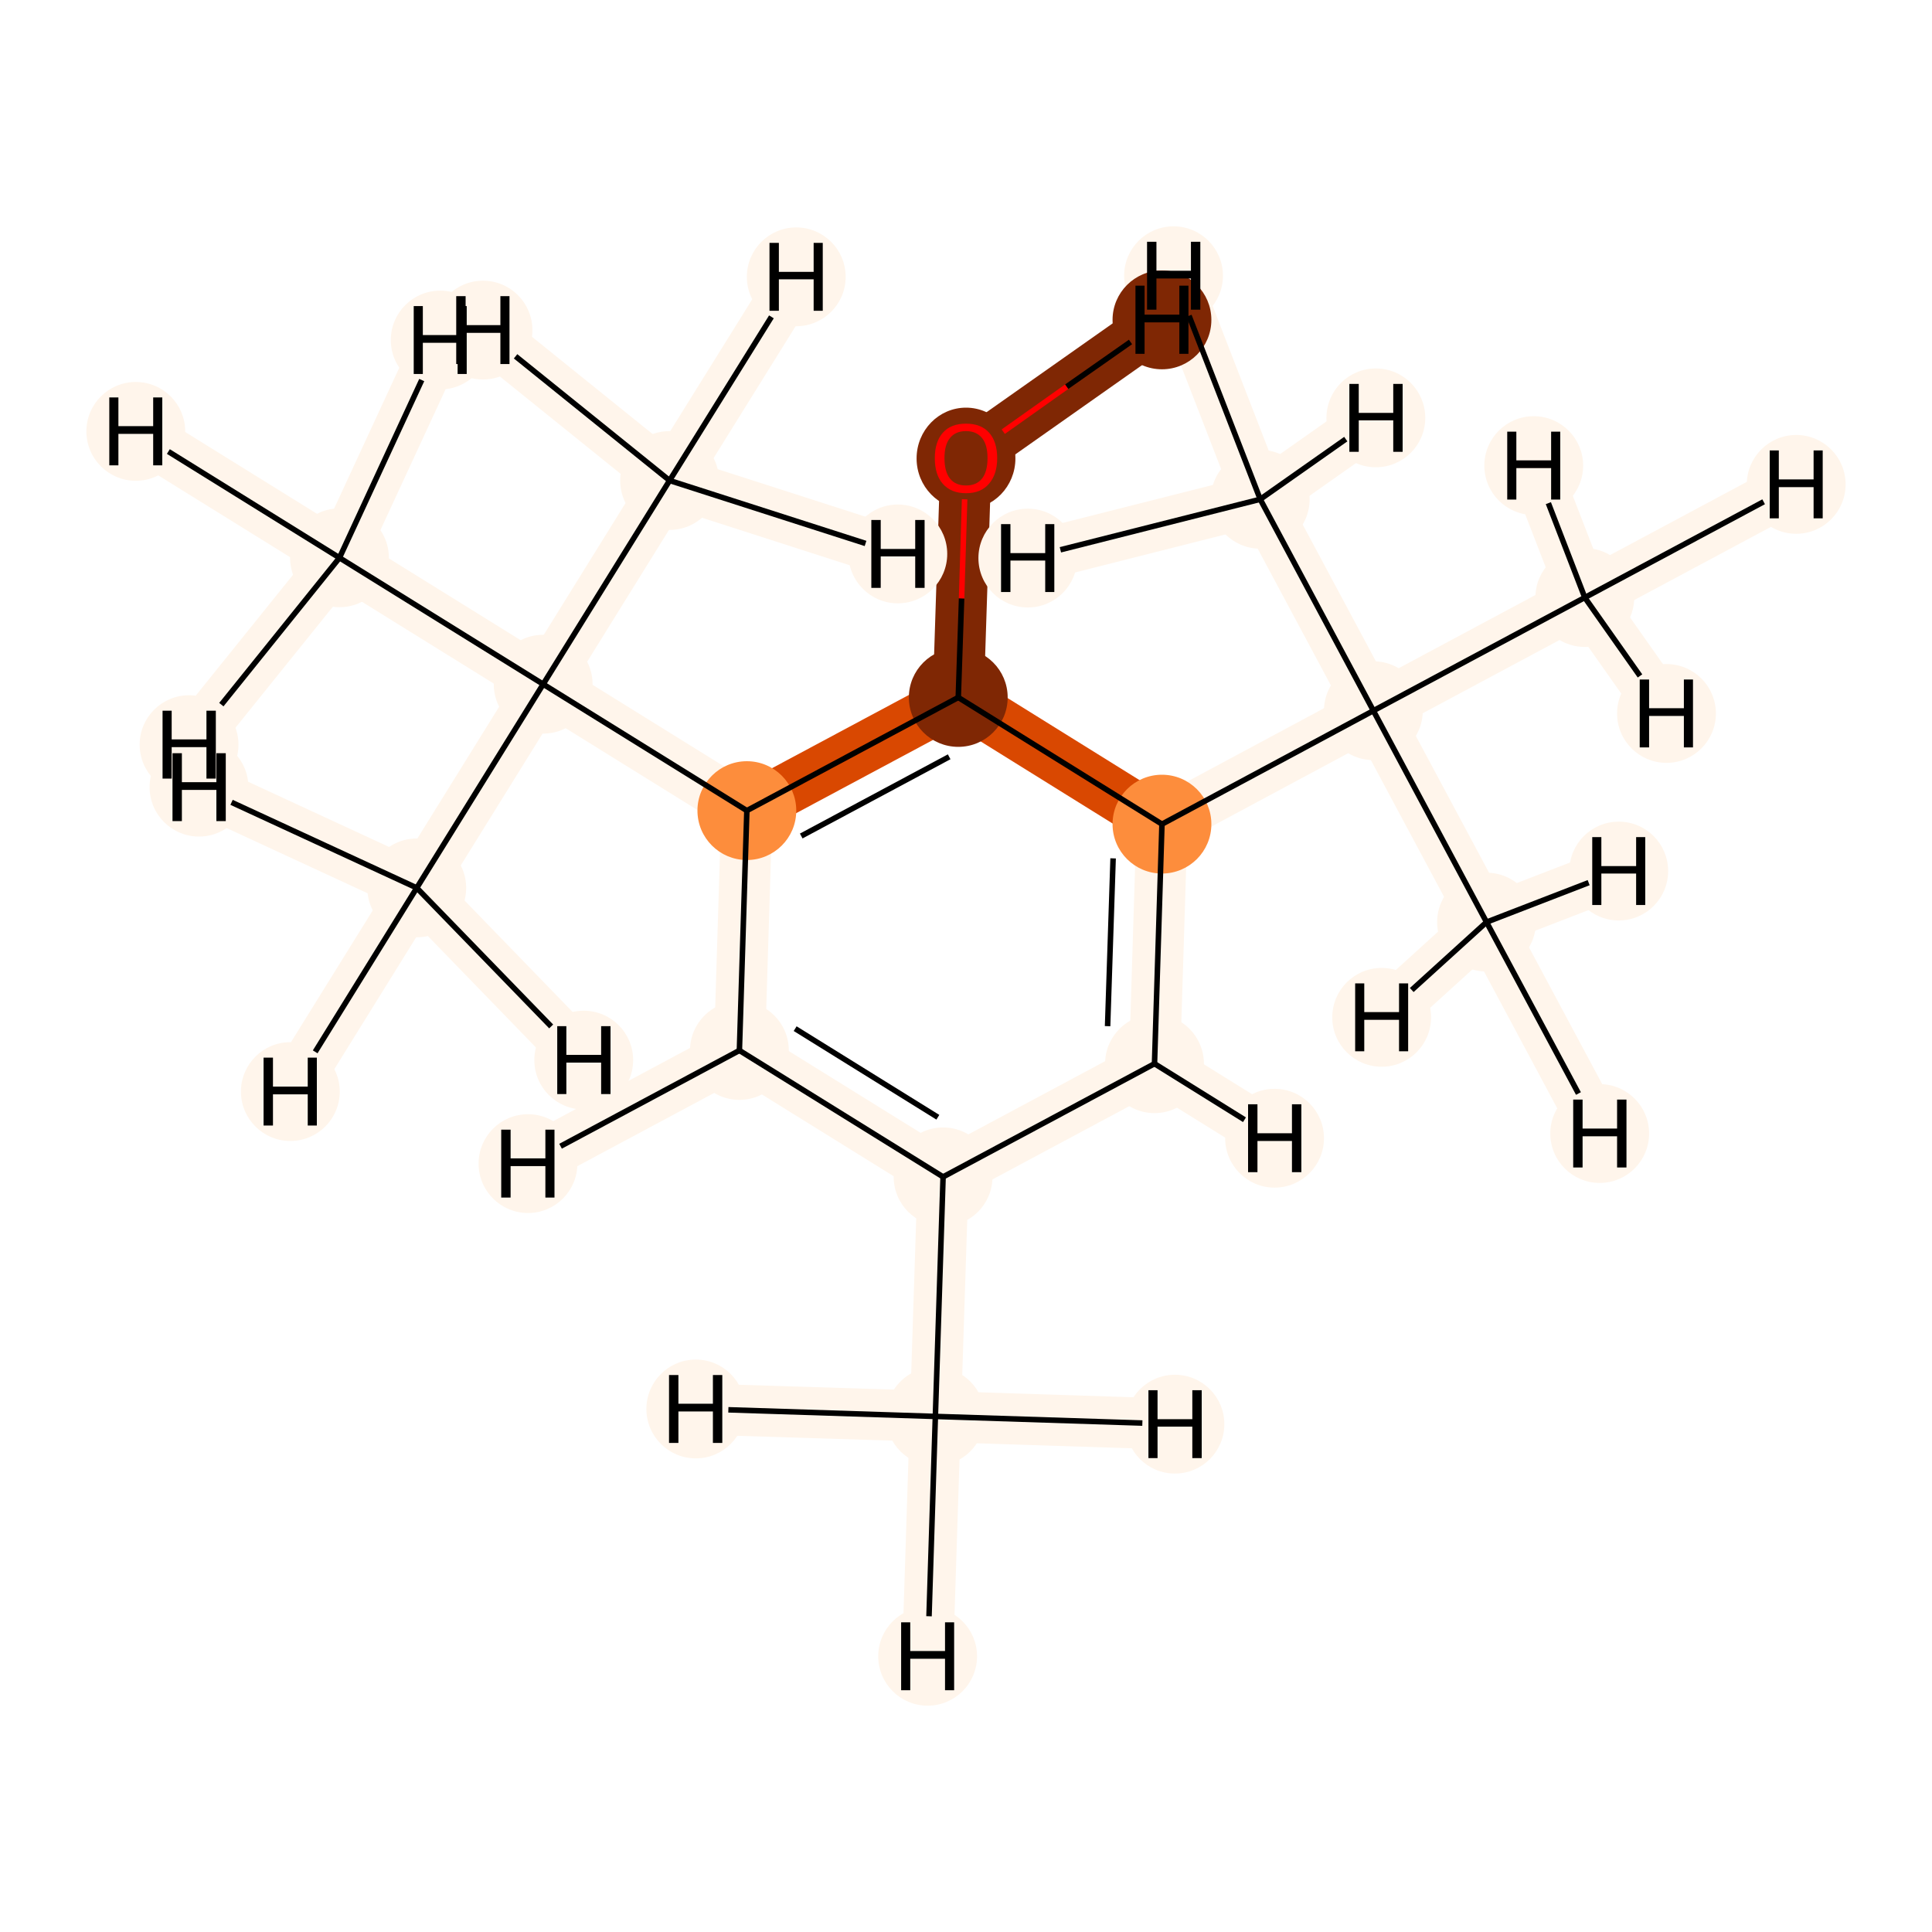 <?xml version='1.0' encoding='iso-8859-1'?>
<svg version='1.1' baseProfile='full'
              xmlns='http://www.w3.org/2000/svg'
                      xmlns:rdkit='http://www.rdkit.org/xml'
                      xmlns:xlink='http://www.w3.org/1999/xlink'
                  xml:space='preserve'
width='700px' height='700px' viewBox='0 0 700 700'>
<!-- END OF HEADER -->
<rect style='opacity:1.0;fill:#FFFFFF;stroke:none' width='700.0' height='700.0' x='0.0' y='0.0'> </rect>
<path d='M 338.9,513.2 L 341.7,426.4' style='fill:none;fill-rule:evenodd;stroke:#FFF5EB;stroke-width:18.5px;stroke-linecap:butt;stroke-linejoin:miter;stroke-opacity:1' />
<path d='M 338.9,513.2 L 336.1,600.1' style='fill:none;fill-rule:evenodd;stroke:#FFF5EB;stroke-width:18.5px;stroke-linecap:butt;stroke-linejoin:miter;stroke-opacity:1' />
<path d='M 338.9,513.2 L 252.1,510.5' style='fill:none;fill-rule:evenodd;stroke:#FFF5EB;stroke-width:18.5px;stroke-linecap:butt;stroke-linejoin:miter;stroke-opacity:1' />
<path d='M 338.9,513.2 L 425.7,516.0' style='fill:none;fill-rule:evenodd;stroke:#FFF5EB;stroke-width:18.5px;stroke-linecap:butt;stroke-linejoin:miter;stroke-opacity:1' />
<path d='M 341.7,426.4 L 267.9,380.6' style='fill:none;fill-rule:evenodd;stroke:#FFF5EB;stroke-width:18.5px;stroke-linecap:butt;stroke-linejoin:miter;stroke-opacity:1' />
<path d='M 341.7,426.4 L 418.3,385.4' style='fill:none;fill-rule:evenodd;stroke:#FFF5EB;stroke-width:18.5px;stroke-linecap:butt;stroke-linejoin:miter;stroke-opacity:1' />
<path d='M 267.9,380.6 L 270.6,293.7' style='fill:none;fill-rule:evenodd;stroke:#FFF5EB;stroke-width:18.5px;stroke-linecap:butt;stroke-linejoin:miter;stroke-opacity:1' />
<path d='M 267.9,380.6 L 191.3,421.6' style='fill:none;fill-rule:evenodd;stroke:#FFF5EB;stroke-width:18.5px;stroke-linecap:butt;stroke-linejoin:miter;stroke-opacity:1' />
<path d='M 270.6,293.7 L 347.2,252.7' style='fill:none;fill-rule:evenodd;stroke:#D94801;stroke-width:18.5px;stroke-linecap:butt;stroke-linejoin:miter;stroke-opacity:1' />
<path d='M 270.6,293.7 L 196.8,247.9' style='fill:none;fill-rule:evenodd;stroke:#FFF5EB;stroke-width:18.5px;stroke-linecap:butt;stroke-linejoin:miter;stroke-opacity:1' />
<path d='M 347.2,252.7 L 421.0,298.6' style='fill:none;fill-rule:evenodd;stroke:#D94801;stroke-width:18.5px;stroke-linecap:butt;stroke-linejoin:miter;stroke-opacity:1' />
<path d='M 347.2,252.7 L 350.0,165.9' style='fill:none;fill-rule:evenodd;stroke:#7F2704;stroke-width:18.5px;stroke-linecap:butt;stroke-linejoin:miter;stroke-opacity:1' />
<path d='M 421.0,298.6 L 418.3,385.4' style='fill:none;fill-rule:evenodd;stroke:#FFF5EB;stroke-width:18.5px;stroke-linecap:butt;stroke-linejoin:miter;stroke-opacity:1' />
<path d='M 421.0,298.6 L 497.6,257.5' style='fill:none;fill-rule:evenodd;stroke:#FFF5EB;stroke-width:18.5px;stroke-linecap:butt;stroke-linejoin:miter;stroke-opacity:1' />
<path d='M 418.3,385.4 L 461.8,412.4' style='fill:none;fill-rule:evenodd;stroke:#FFF5EB;stroke-width:18.5px;stroke-linecap:butt;stroke-linejoin:miter;stroke-opacity:1' />
<path d='M 497.6,257.5 L 574.2,216.5' style='fill:none;fill-rule:evenodd;stroke:#FFF5EB;stroke-width:18.5px;stroke-linecap:butt;stroke-linejoin:miter;stroke-opacity:1' />
<path d='M 497.6,257.5 L 538.6,334.1' style='fill:none;fill-rule:evenodd;stroke:#FFF5EB;stroke-width:18.5px;stroke-linecap:butt;stroke-linejoin:miter;stroke-opacity:1' />
<path d='M 497.6,257.5 L 456.6,180.9' style='fill:none;fill-rule:evenodd;stroke:#FFF5EB;stroke-width:18.5px;stroke-linecap:butt;stroke-linejoin:miter;stroke-opacity:1' />
<path d='M 574.2,216.5 L 650.8,175.5' style='fill:none;fill-rule:evenodd;stroke:#FFF5EB;stroke-width:18.5px;stroke-linecap:butt;stroke-linejoin:miter;stroke-opacity:1' />
<path d='M 574.2,216.5 L 603.8,258.5' style='fill:none;fill-rule:evenodd;stroke:#FFF5EB;stroke-width:18.5px;stroke-linecap:butt;stroke-linejoin:miter;stroke-opacity:1' />
<path d='M 574.2,216.5 L 555.7,168.7' style='fill:none;fill-rule:evenodd;stroke:#FFF5EB;stroke-width:18.5px;stroke-linecap:butt;stroke-linejoin:miter;stroke-opacity:1' />
<path d='M 538.6,334.1 L 579.6,410.7' style='fill:none;fill-rule:evenodd;stroke:#FFF5EB;stroke-width:18.5px;stroke-linecap:butt;stroke-linejoin:miter;stroke-opacity:1' />
<path d='M 538.6,334.1 L 586.5,315.6' style='fill:none;fill-rule:evenodd;stroke:#FFF5EB;stroke-width:18.5px;stroke-linecap:butt;stroke-linejoin:miter;stroke-opacity:1' />
<path d='M 538.6,334.1 L 500.6,368.6' style='fill:none;fill-rule:evenodd;stroke:#FFF5EB;stroke-width:18.5px;stroke-linecap:butt;stroke-linejoin:miter;stroke-opacity:1' />
<path d='M 456.6,180.9 L 425.2,99.9' style='fill:none;fill-rule:evenodd;stroke:#FFF5EB;stroke-width:18.5px;stroke-linecap:butt;stroke-linejoin:miter;stroke-opacity:1' />
<path d='M 456.6,180.9 L 498.5,151.4' style='fill:none;fill-rule:evenodd;stroke:#FFF5EB;stroke-width:18.5px;stroke-linecap:butt;stroke-linejoin:miter;stroke-opacity:1' />
<path d='M 456.6,180.9 L 372.4,202.2' style='fill:none;fill-rule:evenodd;stroke:#FFF5EB;stroke-width:18.5px;stroke-linecap:butt;stroke-linejoin:miter;stroke-opacity:1' />
<path d='M 350.0,165.9 L 421.0,115.9' style='fill:none;fill-rule:evenodd;stroke:#7F2704;stroke-width:18.5px;stroke-linecap:butt;stroke-linejoin:miter;stroke-opacity:1' />
<path d='M 196.8,247.9 L 123.0,202.1' style='fill:none;fill-rule:evenodd;stroke:#FFF5EB;stroke-width:18.5px;stroke-linecap:butt;stroke-linejoin:miter;stroke-opacity:1' />
<path d='M 196.8,247.9 L 242.6,174.1' style='fill:none;fill-rule:evenodd;stroke:#FFF5EB;stroke-width:18.5px;stroke-linecap:butt;stroke-linejoin:miter;stroke-opacity:1' />
<path d='M 196.8,247.9 L 151.0,321.7' style='fill:none;fill-rule:evenodd;stroke:#FFF5EB;stroke-width:18.5px;stroke-linecap:butt;stroke-linejoin:miter;stroke-opacity:1' />
<path d='M 123.0,202.1 L 49.2,156.3' style='fill:none;fill-rule:evenodd;stroke:#FFF5EB;stroke-width:18.5px;stroke-linecap:butt;stroke-linejoin:miter;stroke-opacity:1' />
<path d='M 123.0,202.1 L 68.5,269.8' style='fill:none;fill-rule:evenodd;stroke:#FFF5EB;stroke-width:18.5px;stroke-linecap:butt;stroke-linejoin:miter;stroke-opacity:1' />
<path d='M 123.0,202.1 L 159.5,123.2' style='fill:none;fill-rule:evenodd;stroke:#FFF5EB;stroke-width:18.5px;stroke-linecap:butt;stroke-linejoin:miter;stroke-opacity:1' />
<path d='M 242.6,174.1 L 288.5,100.3' style='fill:none;fill-rule:evenodd;stroke:#FFF5EB;stroke-width:18.5px;stroke-linecap:butt;stroke-linejoin:miter;stroke-opacity:1' />
<path d='M 242.6,174.1 L 175.0,119.6' style='fill:none;fill-rule:evenodd;stroke:#FFF5EB;stroke-width:18.5px;stroke-linecap:butt;stroke-linejoin:miter;stroke-opacity:1' />
<path d='M 242.6,174.1 L 325.3,200.7' style='fill:none;fill-rule:evenodd;stroke:#FFF5EB;stroke-width:18.5px;stroke-linecap:butt;stroke-linejoin:miter;stroke-opacity:1' />
<path d='M 151.0,321.7 L 105.2,395.5' style='fill:none;fill-rule:evenodd;stroke:#FFF5EB;stroke-width:18.5px;stroke-linecap:butt;stroke-linejoin:miter;stroke-opacity:1' />
<path d='M 151.0,321.7 L 72.1,285.2' style='fill:none;fill-rule:evenodd;stroke:#FFF5EB;stroke-width:18.5px;stroke-linecap:butt;stroke-linejoin:miter;stroke-opacity:1' />
<path d='M 151.0,321.7 L 211.5,384.1' style='fill:none;fill-rule:evenodd;stroke:#FFF5EB;stroke-width:18.5px;stroke-linecap:butt;stroke-linejoin:miter;stroke-opacity:1' />
<ellipse cx='338.9' cy='513.2' rx='17.4' ry='17.4'  style='fill:#FFF5EB;fill-rule:evenodd;stroke:#FFF5EB;stroke-width:1.0px;stroke-linecap:butt;stroke-linejoin:miter;stroke-opacity:1' />
<ellipse cx='341.7' cy='426.4' rx='17.4' ry='17.4'  style='fill:#FFF5EB;fill-rule:evenodd;stroke:#FFF5EB;stroke-width:1.0px;stroke-linecap:butt;stroke-linejoin:miter;stroke-opacity:1' />
<ellipse cx='267.9' cy='380.6' rx='17.4' ry='17.4'  style='fill:#FFF5EB;fill-rule:evenodd;stroke:#FFF5EB;stroke-width:1.0px;stroke-linecap:butt;stroke-linejoin:miter;stroke-opacity:1' />
<ellipse cx='270.6' cy='293.7' rx='17.4' ry='17.4'  style='fill:#FD8D3C;fill-rule:evenodd;stroke:#FD8D3C;stroke-width:1.0px;stroke-linecap:butt;stroke-linejoin:miter;stroke-opacity:1' />
<ellipse cx='347.2' cy='252.7' rx='17.4' ry='17.4'  style='fill:#7F2704;fill-rule:evenodd;stroke:#7F2704;stroke-width:1.0px;stroke-linecap:butt;stroke-linejoin:miter;stroke-opacity:1' />
<ellipse cx='421.0' cy='298.6' rx='17.4' ry='17.4'  style='fill:#FD8D3C;fill-rule:evenodd;stroke:#FD8D3C;stroke-width:1.0px;stroke-linecap:butt;stroke-linejoin:miter;stroke-opacity:1' />
<ellipse cx='418.3' cy='385.4' rx='17.4' ry='17.4'  style='fill:#FFF5EB;fill-rule:evenodd;stroke:#FFF5EB;stroke-width:1.0px;stroke-linecap:butt;stroke-linejoin:miter;stroke-opacity:1' />
<ellipse cx='497.6' cy='257.5' rx='17.4' ry='17.4'  style='fill:#FFF5EB;fill-rule:evenodd;stroke:#FFF5EB;stroke-width:1.0px;stroke-linecap:butt;stroke-linejoin:miter;stroke-opacity:1' />
<ellipse cx='574.2' cy='216.5' rx='17.4' ry='17.4'  style='fill:#FFF5EB;fill-rule:evenodd;stroke:#FFF5EB;stroke-width:1.0px;stroke-linecap:butt;stroke-linejoin:miter;stroke-opacity:1' />
<ellipse cx='538.6' cy='334.1' rx='17.4' ry='17.4'  style='fill:#FFF5EB;fill-rule:evenodd;stroke:#FFF5EB;stroke-width:1.0px;stroke-linecap:butt;stroke-linejoin:miter;stroke-opacity:1' />
<ellipse cx='456.6' cy='180.9' rx='17.4' ry='17.4'  style='fill:#FFF5EB;fill-rule:evenodd;stroke:#FFF5EB;stroke-width:1.0px;stroke-linecap:butt;stroke-linejoin:miter;stroke-opacity:1' />
<ellipse cx='350.0' cy='166.1' rx='17.4' ry='17.9'  style='fill:#7F2704;fill-rule:evenodd;stroke:#7F2704;stroke-width:1.0px;stroke-linecap:butt;stroke-linejoin:miter;stroke-opacity:1' />
<ellipse cx='196.8' cy='247.9' rx='17.4' ry='17.4'  style='fill:#FFF5EB;fill-rule:evenodd;stroke:#FFF5EB;stroke-width:1.0px;stroke-linecap:butt;stroke-linejoin:miter;stroke-opacity:1' />
<ellipse cx='123.0' cy='202.1' rx='17.4' ry='17.4'  style='fill:#FFF5EB;fill-rule:evenodd;stroke:#FFF5EB;stroke-width:1.0px;stroke-linecap:butt;stroke-linejoin:miter;stroke-opacity:1' />
<ellipse cx='242.6' cy='174.1' rx='17.4' ry='17.4'  style='fill:#FFF5EB;fill-rule:evenodd;stroke:#FFF5EB;stroke-width:1.0px;stroke-linecap:butt;stroke-linejoin:miter;stroke-opacity:1' />
<ellipse cx='151.0' cy='321.7' rx='17.4' ry='17.4'  style='fill:#FFF5EB;fill-rule:evenodd;stroke:#FFF5EB;stroke-width:1.0px;stroke-linecap:butt;stroke-linejoin:miter;stroke-opacity:1' />
<ellipse cx='336.1' cy='600.1' rx='17.4' ry='17.4'  style='fill:#FFF5EB;fill-rule:evenodd;stroke:#FFF5EB;stroke-width:1.0px;stroke-linecap:butt;stroke-linejoin:miter;stroke-opacity:1' />
<ellipse cx='252.1' cy='510.5' rx='17.4' ry='17.4'  style='fill:#FFF5EB;fill-rule:evenodd;stroke:#FFF5EB;stroke-width:1.0px;stroke-linecap:butt;stroke-linejoin:miter;stroke-opacity:1' />
<ellipse cx='425.7' cy='516.0' rx='17.4' ry='17.4'  style='fill:#FFF5EB;fill-rule:evenodd;stroke:#FFF5EB;stroke-width:1.0px;stroke-linecap:butt;stroke-linejoin:miter;stroke-opacity:1' />
<ellipse cx='191.3' cy='421.6' rx='17.4' ry='17.4'  style='fill:#FFF5EB;fill-rule:evenodd;stroke:#FFF5EB;stroke-width:1.0px;stroke-linecap:butt;stroke-linejoin:miter;stroke-opacity:1' />
<ellipse cx='461.8' cy='412.4' rx='17.4' ry='17.4'  style='fill:#FFF5EB;fill-rule:evenodd;stroke:#FFF5EB;stroke-width:1.0px;stroke-linecap:butt;stroke-linejoin:miter;stroke-opacity:1' />
<ellipse cx='650.8' cy='175.5' rx='17.4' ry='17.4'  style='fill:#FFF5EB;fill-rule:evenodd;stroke:#FFF5EB;stroke-width:1.0px;stroke-linecap:butt;stroke-linejoin:miter;stroke-opacity:1' />
<ellipse cx='603.8' cy='258.5' rx='17.4' ry='17.4'  style='fill:#FFF5EB;fill-rule:evenodd;stroke:#FFF5EB;stroke-width:1.0px;stroke-linecap:butt;stroke-linejoin:miter;stroke-opacity:1' />
<ellipse cx='555.7' cy='168.7' rx='17.4' ry='17.4'  style='fill:#FFF5EB;fill-rule:evenodd;stroke:#FFF5EB;stroke-width:1.0px;stroke-linecap:butt;stroke-linejoin:miter;stroke-opacity:1' />
<ellipse cx='579.6' cy='410.7' rx='17.4' ry='17.4'  style='fill:#FFF5EB;fill-rule:evenodd;stroke:#FFF5EB;stroke-width:1.0px;stroke-linecap:butt;stroke-linejoin:miter;stroke-opacity:1' />
<ellipse cx='586.5' cy='315.6' rx='17.4' ry='17.4'  style='fill:#FFF5EB;fill-rule:evenodd;stroke:#FFF5EB;stroke-width:1.0px;stroke-linecap:butt;stroke-linejoin:miter;stroke-opacity:1' />
<ellipse cx='500.6' cy='368.6' rx='17.4' ry='17.4'  style='fill:#FFF5EB;fill-rule:evenodd;stroke:#FFF5EB;stroke-width:1.0px;stroke-linecap:butt;stroke-linejoin:miter;stroke-opacity:1' />
<ellipse cx='425.2' cy='99.9' rx='17.4' ry='17.4'  style='fill:#FFF5EB;fill-rule:evenodd;stroke:#FFF5EB;stroke-width:1.0px;stroke-linecap:butt;stroke-linejoin:miter;stroke-opacity:1' />
<ellipse cx='498.5' cy='151.4' rx='17.4' ry='17.4'  style='fill:#FFF5EB;fill-rule:evenodd;stroke:#FFF5EB;stroke-width:1.0px;stroke-linecap:butt;stroke-linejoin:miter;stroke-opacity:1' />
<ellipse cx='372.4' cy='202.2' rx='17.4' ry='17.4'  style='fill:#FFF5EB;fill-rule:evenodd;stroke:#FFF5EB;stroke-width:1.0px;stroke-linecap:butt;stroke-linejoin:miter;stroke-opacity:1' />
<ellipse cx='421.0' cy='115.9' rx='17.4' ry='17.4'  style='fill:#7F2704;fill-rule:evenodd;stroke:#7F2704;stroke-width:1.0px;stroke-linecap:butt;stroke-linejoin:miter;stroke-opacity:1' />
<ellipse cx='49.2' cy='156.3' rx='17.4' ry='17.4'  style='fill:#FFF5EB;fill-rule:evenodd;stroke:#FFF5EB;stroke-width:1.0px;stroke-linecap:butt;stroke-linejoin:miter;stroke-opacity:1' />
<ellipse cx='68.5' cy='269.8' rx='17.4' ry='17.4'  style='fill:#FFF5EB;fill-rule:evenodd;stroke:#FFF5EB;stroke-width:1.0px;stroke-linecap:butt;stroke-linejoin:miter;stroke-opacity:1' />
<ellipse cx='159.5' cy='123.2' rx='17.4' ry='17.4'  style='fill:#FFF5EB;fill-rule:evenodd;stroke:#FFF5EB;stroke-width:1.0px;stroke-linecap:butt;stroke-linejoin:miter;stroke-opacity:1' />
<ellipse cx='288.5' cy='100.3' rx='17.4' ry='17.4'  style='fill:#FFF5EB;fill-rule:evenodd;stroke:#FFF5EB;stroke-width:1.0px;stroke-linecap:butt;stroke-linejoin:miter;stroke-opacity:1' />
<ellipse cx='175.0' cy='119.6' rx='17.4' ry='17.4'  style='fill:#FFF5EB;fill-rule:evenodd;stroke:#FFF5EB;stroke-width:1.0px;stroke-linecap:butt;stroke-linejoin:miter;stroke-opacity:1' />
<ellipse cx='325.3' cy='200.7' rx='17.4' ry='17.4'  style='fill:#FFF5EB;fill-rule:evenodd;stroke:#FFF5EB;stroke-width:1.0px;stroke-linecap:butt;stroke-linejoin:miter;stroke-opacity:1' />
<ellipse cx='105.2' cy='395.5' rx='17.4' ry='17.4'  style='fill:#FFF5EB;fill-rule:evenodd;stroke:#FFF5EB;stroke-width:1.0px;stroke-linecap:butt;stroke-linejoin:miter;stroke-opacity:1' />
<ellipse cx='72.1' cy='285.2' rx='17.4' ry='17.4'  style='fill:#FFF5EB;fill-rule:evenodd;stroke:#FFF5EB;stroke-width:1.0px;stroke-linecap:butt;stroke-linejoin:miter;stroke-opacity:1' />
<ellipse cx='211.5' cy='384.1' rx='17.4' ry='17.4'  style='fill:#FFF5EB;fill-rule:evenodd;stroke:#FFF5EB;stroke-width:1.0px;stroke-linecap:butt;stroke-linejoin:miter;stroke-opacity:1' />
<path class='bond-0 atom-0 atom-1' d='M 338.9,513.2 L 341.7,426.4' style='fill:none;fill-rule:evenodd;stroke:#000000;stroke-width:2.0px;stroke-linecap:butt;stroke-linejoin:miter;stroke-opacity:1' />
<path class='bond-16 atom-0 atom-16' d='M 338.9,513.2 L 336.6,585.6' style='fill:none;fill-rule:evenodd;stroke:#000000;stroke-width:2.0px;stroke-linecap:butt;stroke-linejoin:miter;stroke-opacity:1' />
<path class='bond-17 atom-0 atom-17' d='M 338.9,513.2 L 263.9,510.8' style='fill:none;fill-rule:evenodd;stroke:#000000;stroke-width:2.0px;stroke-linecap:butt;stroke-linejoin:miter;stroke-opacity:1' />
<path class='bond-18 atom-0 atom-18' d='M 338.9,513.2 L 413.9,515.6' style='fill:none;fill-rule:evenodd;stroke:#000000;stroke-width:2.0px;stroke-linecap:butt;stroke-linejoin:miter;stroke-opacity:1' />
<path class='bond-1 atom-1 atom-2' d='M 341.7,426.4 L 267.9,380.6' style='fill:none;fill-rule:evenodd;stroke:#000000;stroke-width:2.0px;stroke-linecap:butt;stroke-linejoin:miter;stroke-opacity:1' />
<path class='bond-1 atom-1 atom-2' d='M 339.8,404.8 L 288.1,372.7' style='fill:none;fill-rule:evenodd;stroke:#000000;stroke-width:2.0px;stroke-linecap:butt;stroke-linejoin:miter;stroke-opacity:1' />
<path class='bond-15 atom-6 atom-1' d='M 418.3,385.4 L 341.7,426.4' style='fill:none;fill-rule:evenodd;stroke:#000000;stroke-width:2.0px;stroke-linecap:butt;stroke-linejoin:miter;stroke-opacity:1' />
<path class='bond-2 atom-2 atom-3' d='M 267.9,380.6 L 270.6,293.7' style='fill:none;fill-rule:evenodd;stroke:#000000;stroke-width:2.0px;stroke-linecap:butt;stroke-linejoin:miter;stroke-opacity:1' />
<path class='bond-19 atom-2 atom-19' d='M 267.9,380.6 L 203.1,415.3' style='fill:none;fill-rule:evenodd;stroke:#000000;stroke-width:2.0px;stroke-linecap:butt;stroke-linejoin:miter;stroke-opacity:1' />
<path class='bond-3 atom-3 atom-4' d='M 270.6,293.7 L 347.2,252.7' style='fill:none;fill-rule:evenodd;stroke:#000000;stroke-width:2.0px;stroke-linecap:butt;stroke-linejoin:miter;stroke-opacity:1' />
<path class='bond-3 atom-3 atom-4' d='M 290.3,302.9 L 343.9,274.2' style='fill:none;fill-rule:evenodd;stroke:#000000;stroke-width:2.0px;stroke-linecap:butt;stroke-linejoin:miter;stroke-opacity:1' />
<path class='bond-11 atom-3 atom-12' d='M 270.6,293.7 L 196.8,247.9' style='fill:none;fill-rule:evenodd;stroke:#000000;stroke-width:2.0px;stroke-linecap:butt;stroke-linejoin:miter;stroke-opacity:1' />
<path class='bond-4 atom-4 atom-5' d='M 347.2,252.7 L 421.0,298.6' style='fill:none;fill-rule:evenodd;stroke:#000000;stroke-width:2.0px;stroke-linecap:butt;stroke-linejoin:miter;stroke-opacity:1' />
<path class='bond-10 atom-4 atom-11' d='M 347.2,252.7 L 348.4,216.8' style='fill:none;fill-rule:evenodd;stroke:#000000;stroke-width:2.0px;stroke-linecap:butt;stroke-linejoin:miter;stroke-opacity:1' />
<path class='bond-10 atom-4 atom-11' d='M 348.4,216.8 L 349.5,180.9' style='fill:none;fill-rule:evenodd;stroke:#FF0000;stroke-width:2.0px;stroke-linecap:butt;stroke-linejoin:miter;stroke-opacity:1' />
<path class='bond-5 atom-5 atom-6' d='M 421.0,298.6 L 418.3,385.4' style='fill:none;fill-rule:evenodd;stroke:#000000;stroke-width:2.0px;stroke-linecap:butt;stroke-linejoin:miter;stroke-opacity:1' />
<path class='bond-5 atom-5 atom-6' d='M 403.3,311.0 L 401.3,371.8' style='fill:none;fill-rule:evenodd;stroke:#000000;stroke-width:2.0px;stroke-linecap:butt;stroke-linejoin:miter;stroke-opacity:1' />
<path class='bond-6 atom-5 atom-7' d='M 421.0,298.6 L 497.6,257.5' style='fill:none;fill-rule:evenodd;stroke:#000000;stroke-width:2.0px;stroke-linecap:butt;stroke-linejoin:miter;stroke-opacity:1' />
<path class='bond-20 atom-6 atom-20' d='M 418.3,385.4 L 450.9,405.7' style='fill:none;fill-rule:evenodd;stroke:#000000;stroke-width:2.0px;stroke-linecap:butt;stroke-linejoin:miter;stroke-opacity:1' />
<path class='bond-7 atom-7 atom-8' d='M 497.6,257.5 L 574.2,216.5' style='fill:none;fill-rule:evenodd;stroke:#000000;stroke-width:2.0px;stroke-linecap:butt;stroke-linejoin:miter;stroke-opacity:1' />
<path class='bond-8 atom-7 atom-9' d='M 497.6,257.5 L 538.6,334.1' style='fill:none;fill-rule:evenodd;stroke:#000000;stroke-width:2.0px;stroke-linecap:butt;stroke-linejoin:miter;stroke-opacity:1' />
<path class='bond-9 atom-7 atom-10' d='M 497.6,257.5 L 456.6,180.9' style='fill:none;fill-rule:evenodd;stroke:#000000;stroke-width:2.0px;stroke-linecap:butt;stroke-linejoin:miter;stroke-opacity:1' />
<path class='bond-21 atom-8 atom-21' d='M 574.2,216.5 L 639.0,181.8' style='fill:none;fill-rule:evenodd;stroke:#000000;stroke-width:2.0px;stroke-linecap:butt;stroke-linejoin:miter;stroke-opacity:1' />
<path class='bond-22 atom-8 atom-22' d='M 574.2,216.5 L 594.2,244.9' style='fill:none;fill-rule:evenodd;stroke:#000000;stroke-width:2.0px;stroke-linecap:butt;stroke-linejoin:miter;stroke-opacity:1' />
<path class='bond-23 atom-8 atom-23' d='M 574.2,216.5 L 561.0,182.3' style='fill:none;fill-rule:evenodd;stroke:#000000;stroke-width:2.0px;stroke-linecap:butt;stroke-linejoin:miter;stroke-opacity:1' />
<path class='bond-24 atom-9 atom-24' d='M 538.6,334.1 L 571.9,396.2' style='fill:none;fill-rule:evenodd;stroke:#000000;stroke-width:2.0px;stroke-linecap:butt;stroke-linejoin:miter;stroke-opacity:1' />
<path class='bond-25 atom-9 atom-25' d='M 538.6,334.1 L 575.6,319.8' style='fill:none;fill-rule:evenodd;stroke:#000000;stroke-width:2.0px;stroke-linecap:butt;stroke-linejoin:miter;stroke-opacity:1' />
<path class='bond-26 atom-9 atom-26' d='M 538.6,334.1 L 511.5,358.7' style='fill:none;fill-rule:evenodd;stroke:#000000;stroke-width:2.0px;stroke-linecap:butt;stroke-linejoin:miter;stroke-opacity:1' />
<path class='bond-27 atom-10 atom-27' d='M 456.6,180.9 L 430.8,114.4' style='fill:none;fill-rule:evenodd;stroke:#000000;stroke-width:2.0px;stroke-linecap:butt;stroke-linejoin:miter;stroke-opacity:1' />
<path class='bond-28 atom-10 atom-28' d='M 456.6,180.9 L 487.6,159.1' style='fill:none;fill-rule:evenodd;stroke:#000000;stroke-width:2.0px;stroke-linecap:butt;stroke-linejoin:miter;stroke-opacity:1' />
<path class='bond-29 atom-10 atom-29' d='M 456.6,180.9 L 384.2,199.2' style='fill:none;fill-rule:evenodd;stroke:#000000;stroke-width:2.0px;stroke-linecap:butt;stroke-linejoin:miter;stroke-opacity:1' />
<path class='bond-30 atom-11 atom-30' d='M 363.5,156.4 L 386.5,140.1' style='fill:none;fill-rule:evenodd;stroke:#FF0000;stroke-width:2.0px;stroke-linecap:butt;stroke-linejoin:miter;stroke-opacity:1' />
<path class='bond-30 atom-11 atom-30' d='M 386.5,140.1 L 409.6,123.9' style='fill:none;fill-rule:evenodd;stroke:#000000;stroke-width:2.0px;stroke-linecap:butt;stroke-linejoin:miter;stroke-opacity:1' />
<path class='bond-12 atom-12 atom-13' d='M 196.8,247.9 L 123.0,202.1' style='fill:none;fill-rule:evenodd;stroke:#000000;stroke-width:2.0px;stroke-linecap:butt;stroke-linejoin:miter;stroke-opacity:1' />
<path class='bond-13 atom-12 atom-14' d='M 196.8,247.9 L 242.6,174.1' style='fill:none;fill-rule:evenodd;stroke:#000000;stroke-width:2.0px;stroke-linecap:butt;stroke-linejoin:miter;stroke-opacity:1' />
<path class='bond-14 atom-12 atom-15' d='M 196.8,247.9 L 151.0,321.7' style='fill:none;fill-rule:evenodd;stroke:#000000;stroke-width:2.0px;stroke-linecap:butt;stroke-linejoin:miter;stroke-opacity:1' />
<path class='bond-31 atom-13 atom-31' d='M 123.0,202.1 L 61.0,163.6' style='fill:none;fill-rule:evenodd;stroke:#000000;stroke-width:2.0px;stroke-linecap:butt;stroke-linejoin:miter;stroke-opacity:1' />
<path class='bond-32 atom-13 atom-32' d='M 123.0,202.1 L 80.2,255.3' style='fill:none;fill-rule:evenodd;stroke:#000000;stroke-width:2.0px;stroke-linecap:butt;stroke-linejoin:miter;stroke-opacity:1' />
<path class='bond-33 atom-13 atom-33' d='M 123.0,202.1 L 152.8,137.7' style='fill:none;fill-rule:evenodd;stroke:#000000;stroke-width:2.0px;stroke-linecap:butt;stroke-linejoin:miter;stroke-opacity:1' />
<path class='bond-34 atom-14 atom-34' d='M 242.6,174.1 L 279.5,114.8' style='fill:none;fill-rule:evenodd;stroke:#000000;stroke-width:2.0px;stroke-linecap:butt;stroke-linejoin:miter;stroke-opacity:1' />
<path class='bond-35 atom-14 atom-35' d='M 242.6,174.1 L 186.8,129.1' style='fill:none;fill-rule:evenodd;stroke:#000000;stroke-width:2.0px;stroke-linecap:butt;stroke-linejoin:miter;stroke-opacity:1' />
<path class='bond-36 atom-14 atom-36' d='M 242.6,174.1 L 313.6,196.9' style='fill:none;fill-rule:evenodd;stroke:#000000;stroke-width:2.0px;stroke-linecap:butt;stroke-linejoin:miter;stroke-opacity:1' />
<path class='bond-37 atom-15 atom-37' d='M 151.0,321.7 L 114.2,381.1' style='fill:none;fill-rule:evenodd;stroke:#000000;stroke-width:2.0px;stroke-linecap:butt;stroke-linejoin:miter;stroke-opacity:1' />
<path class='bond-38 atom-15 atom-38' d='M 151.0,321.7 L 83.9,290.7' style='fill:none;fill-rule:evenodd;stroke:#000000;stroke-width:2.0px;stroke-linecap:butt;stroke-linejoin:miter;stroke-opacity:1' />
<path class='bond-39 atom-15 atom-39' d='M 151.0,321.7 L 199.7,371.9' style='fill:none;fill-rule:evenodd;stroke:#000000;stroke-width:2.0px;stroke-linecap:butt;stroke-linejoin:miter;stroke-opacity:1' />
<path  class='atom-11' d='M 338.7 166.0
Q 338.7 160.1, 341.6 156.8
Q 344.5 153.5, 350.0 153.5
Q 355.5 153.5, 358.4 156.8
Q 361.3 160.1, 361.3 166.0
Q 361.3 171.9, 358.3 175.3
Q 355.4 178.7, 350.0 178.7
Q 344.6 178.7, 341.6 175.3
Q 338.7 172.0, 338.7 166.0
M 350.0 175.9
Q 353.8 175.9, 355.8 173.4
Q 357.8 170.9, 357.8 166.0
Q 357.8 161.1, 355.8 158.7
Q 353.8 156.2, 350.0 156.2
Q 346.2 156.2, 344.2 158.7
Q 342.2 161.1, 342.2 166.0
Q 342.2 170.9, 344.2 173.4
Q 346.2 175.9, 350.0 175.9
' fill='#FF0000'/>
<path  class='atom-16' d='M 326.5 587.8
L 329.8 587.8
L 329.8 598.2
L 342.4 598.2
L 342.4 587.8
L 345.7 587.8
L 345.7 612.4
L 342.4 612.4
L 342.4 601.0
L 329.8 601.0
L 329.8 612.4
L 326.5 612.4
L 326.5 587.8
' fill='#000000'/>
<path  class='atom-17' d='M 242.4 498.2
L 245.8 498.2
L 245.8 508.6
L 258.3 508.6
L 258.3 498.2
L 261.7 498.2
L 261.7 522.8
L 258.3 522.8
L 258.3 511.4
L 245.8 511.4
L 245.8 522.8
L 242.4 522.8
L 242.4 498.2
' fill='#000000'/>
<path  class='atom-18' d='M 416.1 503.7
L 419.4 503.7
L 419.4 514.2
L 432.0 514.2
L 432.0 503.7
L 435.4 503.7
L 435.4 528.3
L 432.0 528.3
L 432.0 516.9
L 419.4 516.9
L 419.4 528.3
L 416.1 528.3
L 416.1 503.7
' fill='#000000'/>
<path  class='atom-19' d='M 181.6 409.3
L 185.0 409.3
L 185.0 419.7
L 197.6 419.7
L 197.6 409.3
L 200.9 409.3
L 200.9 433.9
L 197.6 433.9
L 197.6 422.5
L 185.0 422.5
L 185.0 433.9
L 181.6 433.9
L 181.6 409.3
' fill='#000000'/>
<path  class='atom-20' d='M 452.2 400.1
L 455.6 400.1
L 455.6 410.6
L 468.1 410.6
L 468.1 400.1
L 471.5 400.1
L 471.5 424.7
L 468.1 424.7
L 468.1 413.4
L 455.6 413.4
L 455.6 424.7
L 452.2 424.7
L 452.2 400.1
' fill='#000000'/>
<path  class='atom-21' d='M 641.2 163.2
L 644.5 163.2
L 644.5 173.7
L 657.1 173.7
L 657.1 163.2
L 660.4 163.2
L 660.4 187.8
L 657.1 187.8
L 657.1 176.5
L 644.5 176.5
L 644.5 187.8
L 641.2 187.8
L 641.2 163.2
' fill='#000000'/>
<path  class='atom-22' d='M 594.1 246.2
L 597.5 246.2
L 597.5 256.6
L 610.1 256.6
L 610.1 246.2
L 613.4 246.2
L 613.4 270.8
L 610.1 270.8
L 610.1 259.4
L 597.5 259.4
L 597.5 270.8
L 594.1 270.8
L 594.1 246.2
' fill='#000000'/>
<path  class='atom-23' d='M 546.1 156.4
L 549.4 156.4
L 549.4 166.8
L 562.0 166.8
L 562.0 156.4
L 565.3 156.4
L 565.3 181.0
L 562.0 181.0
L 562.0 169.6
L 549.4 169.6
L 549.4 181.0
L 546.1 181.0
L 546.1 156.4
' fill='#000000'/>
<path  class='atom-24' d='M 570.0 398.4
L 573.4 398.4
L 573.4 408.9
L 585.9 408.9
L 585.9 398.4
L 589.3 398.4
L 589.3 423.0
L 585.9 423.0
L 585.9 411.7
L 573.4 411.7
L 573.4 423.0
L 570.0 423.0
L 570.0 398.4
' fill='#000000'/>
<path  class='atom-25' d='M 576.9 303.3
L 580.2 303.3
L 580.2 313.8
L 592.8 313.8
L 592.8 303.3
L 596.1 303.3
L 596.1 327.9
L 592.8 327.9
L 592.8 316.5
L 580.2 316.5
L 580.2 327.9
L 576.9 327.9
L 576.9 303.3
' fill='#000000'/>
<path  class='atom-26' d='M 491.0 356.3
L 494.3 356.3
L 494.3 366.7
L 506.9 366.7
L 506.9 356.3
L 510.2 356.3
L 510.2 380.9
L 506.9 380.9
L 506.9 369.5
L 494.3 369.5
L 494.3 380.9
L 491.0 380.9
L 491.0 356.3
' fill='#000000'/>
<path  class='atom-27' d='M 415.6 87.6
L 419.0 87.6
L 419.0 98.1
L 431.5 98.1
L 431.5 87.6
L 434.9 87.6
L 434.9 112.2
L 431.5 112.2
L 431.5 100.9
L 419.0 100.9
L 419.0 112.2
L 415.6 112.2
L 415.6 87.6
' fill='#000000'/>
<path  class='atom-28' d='M 488.9 139.1
L 492.3 139.1
L 492.3 149.6
L 504.8 149.6
L 504.8 139.1
L 508.2 139.1
L 508.2 163.7
L 504.8 163.7
L 504.8 152.3
L 492.3 152.3
L 492.3 163.7
L 488.9 163.7
L 488.9 139.1
' fill='#000000'/>
<path  class='atom-29' d='M 362.7 189.9
L 366.1 189.9
L 366.1 200.4
L 378.7 200.4
L 378.7 189.9
L 382.0 189.9
L 382.0 214.5
L 378.7 214.5
L 378.7 203.1
L 366.1 203.1
L 366.1 214.5
L 362.7 214.5
L 362.7 189.9
' fill='#000000'/>
<path  class='atom-30' d='M 411.4 103.5
L 414.7 103.5
L 414.7 114.0
L 427.3 114.0
L 427.3 103.5
L 430.6 103.5
L 430.6 128.2
L 427.3 128.2
L 427.3 116.8
L 414.7 116.8
L 414.7 128.2
L 411.4 128.2
L 411.4 103.5
' fill='#000000'/>
<path  class='atom-31' d='M 39.6 144.0
L 42.9 144.0
L 42.9 154.4
L 55.5 154.4
L 55.5 144.0
L 58.8 144.0
L 58.8 168.6
L 55.5 168.6
L 55.5 157.2
L 42.9 157.2
L 42.9 168.6
L 39.6 168.6
L 39.6 144.0
' fill='#000000'/>
<path  class='atom-32' d='M 58.9 257.5
L 62.2 257.5
L 62.2 267.9
L 74.8 267.9
L 74.8 257.5
L 78.2 257.5
L 78.2 282.1
L 74.8 282.1
L 74.8 270.7
L 62.2 270.7
L 62.2 282.1
L 58.9 282.1
L 58.9 257.5
' fill='#000000'/>
<path  class='atom-33' d='M 149.9 110.9
L 153.2 110.9
L 153.2 121.4
L 165.8 121.4
L 165.8 110.9
L 169.1 110.9
L 169.1 135.5
L 165.8 135.5
L 165.8 124.2
L 153.2 124.2
L 153.2 135.5
L 149.9 135.5
L 149.9 110.9
' fill='#000000'/>
<path  class='atom-34' d='M 278.8 88.0
L 282.2 88.0
L 282.2 98.5
L 294.8 98.5
L 294.8 88.0
L 298.1 88.0
L 298.1 112.6
L 294.8 112.6
L 294.8 101.2
L 282.2 101.2
L 282.2 112.6
L 278.8 112.6
L 278.8 88.0
' fill='#000000'/>
<path  class='atom-35' d='M 165.3 107.3
L 168.7 107.3
L 168.7 117.8
L 181.3 117.8
L 181.3 107.3
L 184.6 107.3
L 184.6 131.9
L 181.3 131.9
L 181.3 120.6
L 168.7 120.6
L 168.7 131.9
L 165.3 131.9
L 165.3 107.3
' fill='#000000'/>
<path  class='atom-36' d='M 315.7 188.4
L 319.1 188.4
L 319.1 198.9
L 331.6 198.9
L 331.6 188.4
L 335.0 188.4
L 335.0 213.0
L 331.6 213.0
L 331.6 201.6
L 319.1 201.6
L 319.1 213.0
L 315.7 213.0
L 315.7 188.4
' fill='#000000'/>
<path  class='atom-37' d='M 95.5 383.2
L 98.9 383.2
L 98.9 393.7
L 111.5 393.7
L 111.5 383.2
L 114.8 383.2
L 114.8 407.8
L 111.5 407.8
L 111.5 396.5
L 98.9 396.5
L 98.9 407.8
L 95.5 407.8
L 95.5 383.2
' fill='#000000'/>
<path  class='atom-38' d='M 62.5 272.9
L 65.9 272.9
L 65.9 283.4
L 78.4 283.4
L 78.4 272.9
L 81.8 272.9
L 81.8 297.5
L 78.4 297.5
L 78.4 286.2
L 65.9 286.2
L 65.9 297.5
L 62.5 297.5
L 62.5 272.9
' fill='#000000'/>
<path  class='atom-39' d='M 201.9 371.8
L 205.2 371.8
L 205.2 382.2
L 217.8 382.2
L 217.8 371.8
L 221.2 371.8
L 221.2 396.4
L 217.8 396.4
L 217.8 385.0
L 205.2 385.0
L 205.2 396.4
L 201.9 396.4
L 201.9 371.8
' fill='#000000'/>
</svg>
